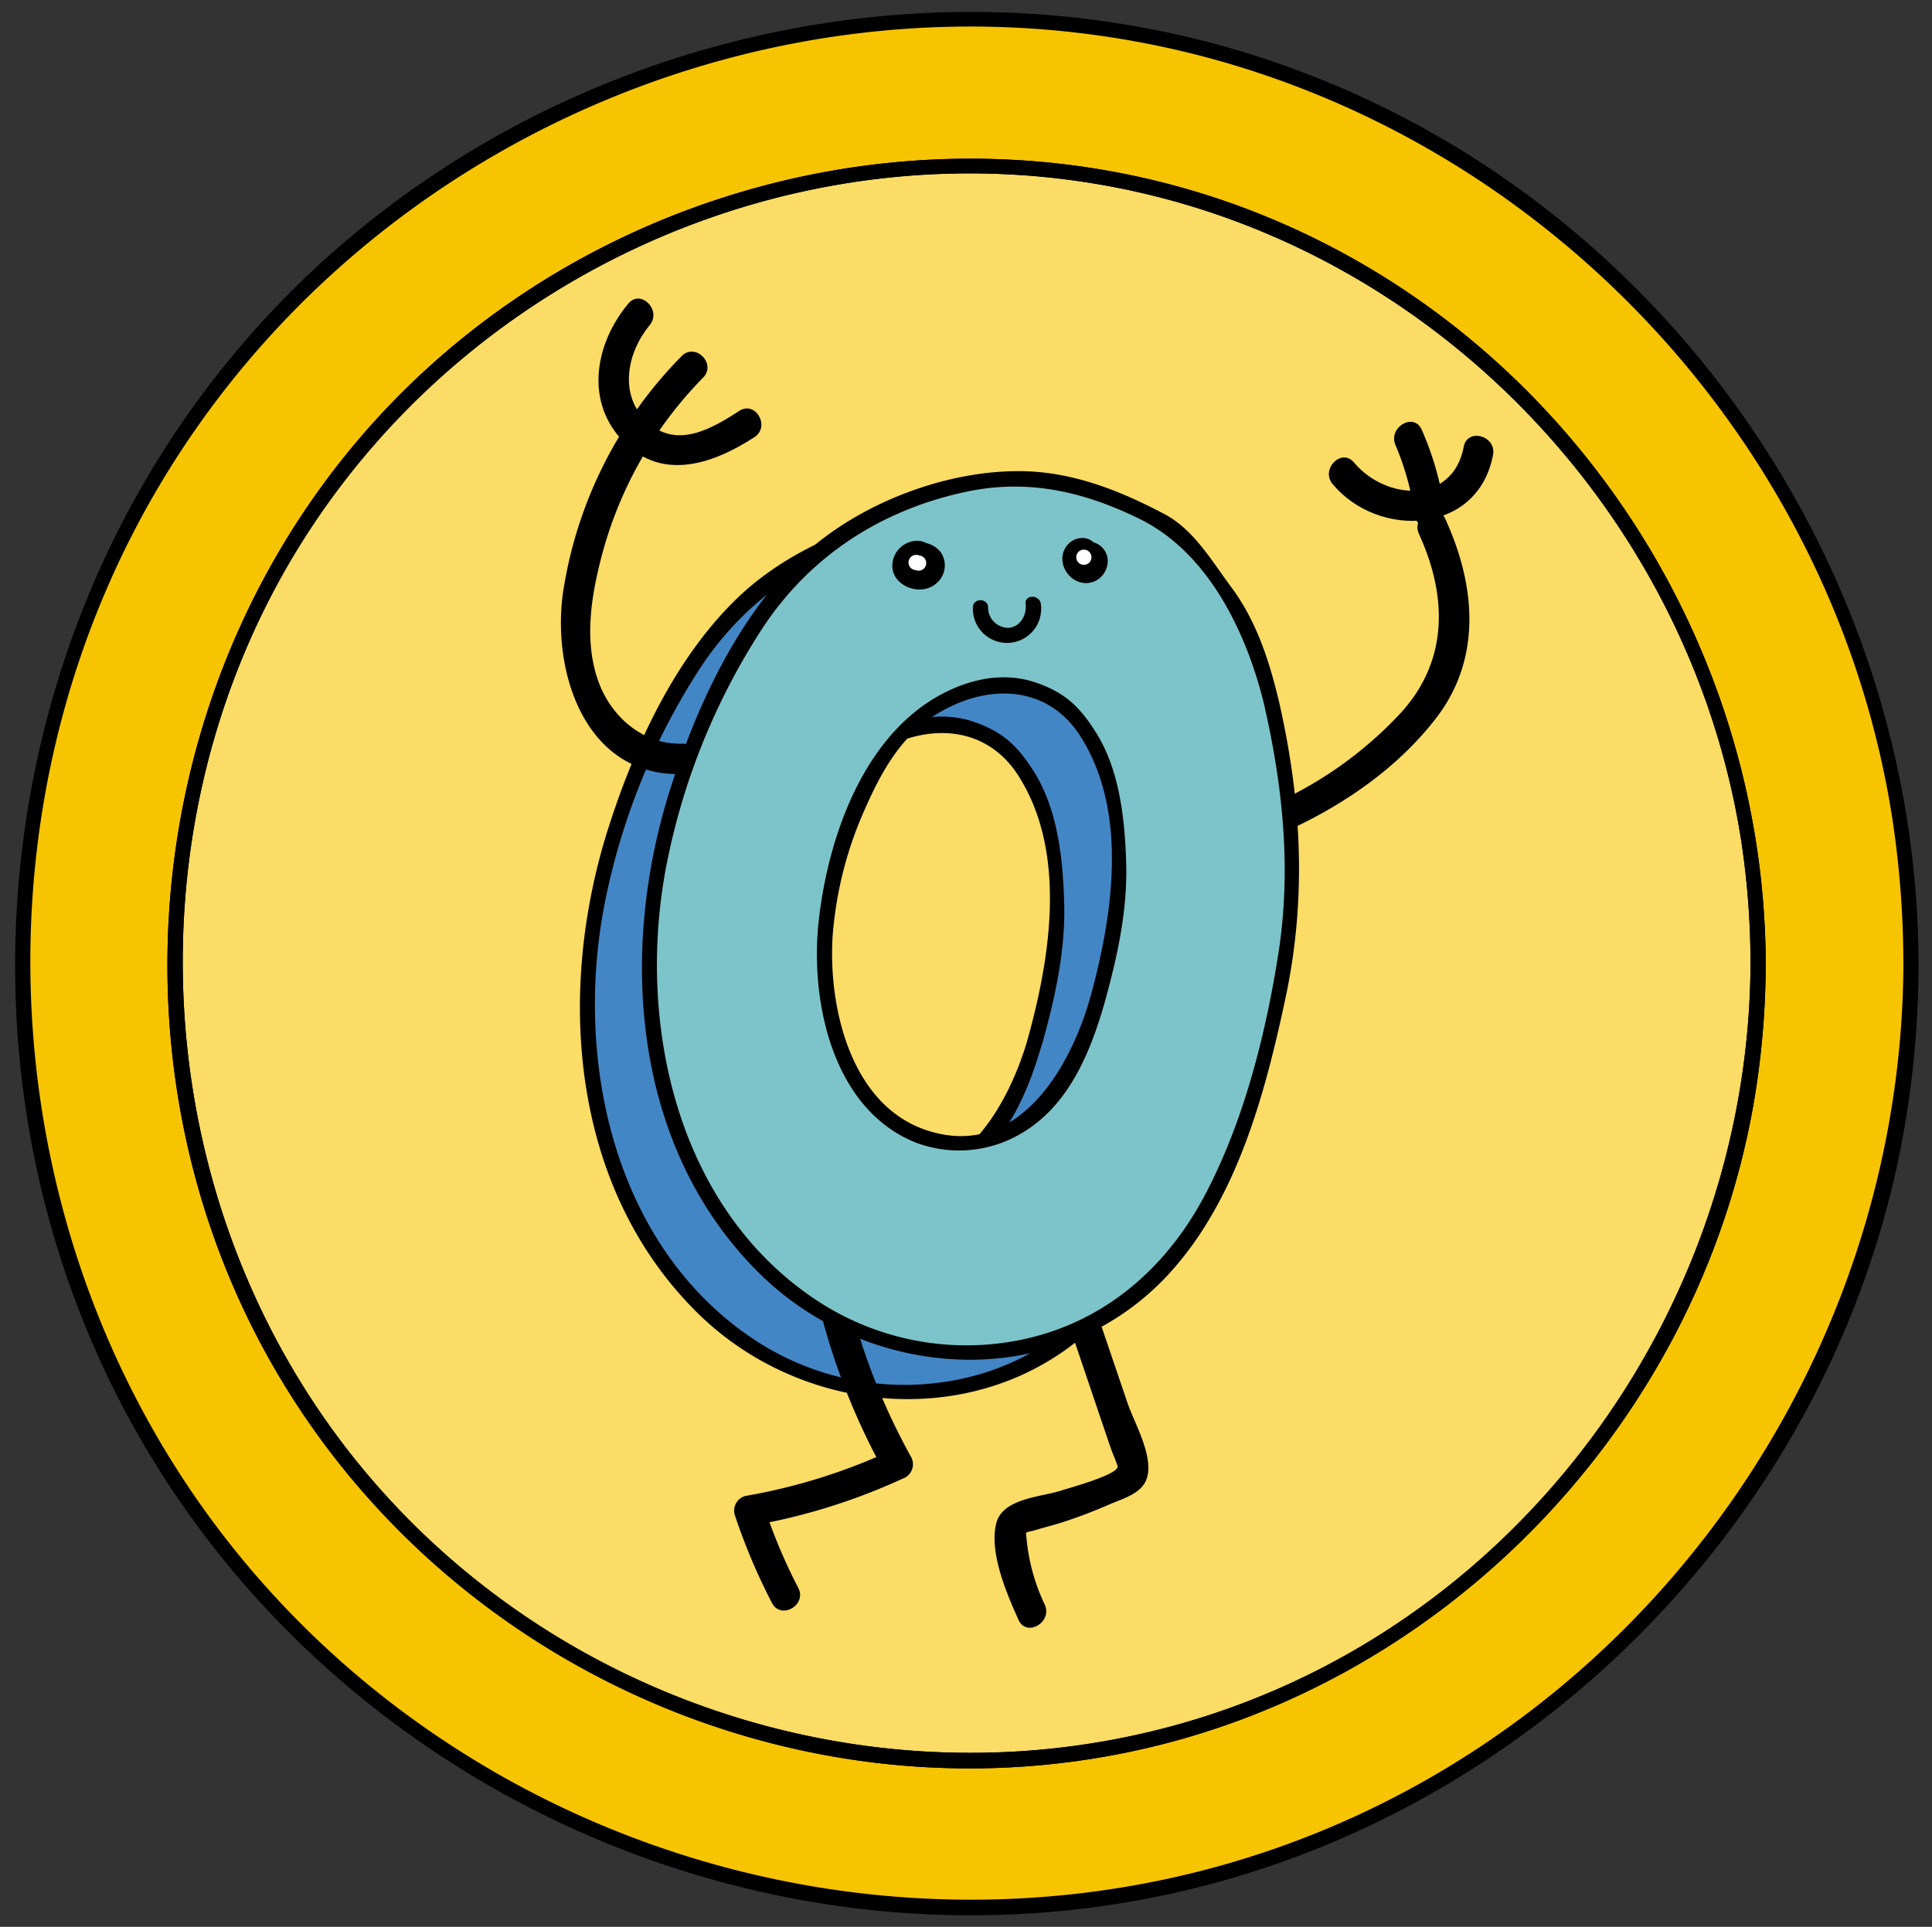 <svg xmlns="http://www.w3.org/2000/svg" viewBox="0 0 381.28 380.33"><rect x="0" y="0" width="381.28" height="380.33" fill="#333333" stroke="none"/><defs><style>.cls-1{fill:#f7c402;}.cls-2{fill:#fadc67;}.cls-3{fill:#4386c6;}.cls-4{fill:#7dc4ca;}.cls-5{fill:#fff;}</style></defs><title>Binario mapa conceptual</title><g id="gráficos"><path class="cls-1" d="M377.14,190.17c0,103-83.5,186.5-186.5,186.5S4.14,293.17,4.14,190.17,87.64,3.67,190.64,3.67s186.5,83.5,186.5,186.5"/><path d="M375.64,190.17c-.28,77-49.23,147.58-121.78,173.92C181,390.55,97.34,367.61,47.94,307.92s-55.87-147-15.7-213.39c40-66.17,119.24-101,195.09-85.73,74.74,15.08,134,76.77,146,152a190.62,190.62,0,0,1,2.3,29.32,1.5,1.5,0,0,0,3,0C378.35,112,328.78,40.55,255.28,13.58,180.9-13.71,95,10,45,71.3c-49.62,60.82-56,148.78-15.34,216S150.94,390,228.13,374.42C304,359.11,364.38,296.1,376.34,219.6a195.9,195.9,0,0,0,2.3-29.43,1.5,1.5,0,0,0-3,0Z"/><path class="cls-2" d="M347,190.11c0,87-69.94,157.52-156.28,157.55S34.34,277.21,34.31,190.22,104.25,32.7,190.59,32.67,346.94,103.12,347,190.11"/><path d="M345.47,190.11c-.26,64.58-40.79,124.29-101.74,146.65s-130.89,3.07-172.21-46.92C29.8,239.37,24.38,165.71,58,109.58,91.48,53.84,157.9,24.19,221.7,37.3c62.72,12.88,111.82,65.12,121.86,128.2a162.2,162.2,0,0,1,1.91,24.61,1.5,1.5,0,0,0,3,0C348.16,124.35,307,63.84,245.05,40.87,182.54,17.69,110.43,37.81,68.5,89.47s-47.2,126-13,182.89C89.57,329.06,157,359.15,221.93,346,286.32,333,337,279,346.67,214.15a166.72,166.72,0,0,0,1.8-24,1.5,1.5,0,0,0-3,0Z"/><path d="M345.47,190.11c-.26,64.58-40.79,124.29-101.74,146.65s-130.89,3.07-172.21-46.92C29.8,239.37,24.38,165.71,58,109.58,91.48,53.84,157.9,24.19,221.7,37.3c62.72,12.88,111.82,65.12,121.86,128.2a162.2,162.2,0,0,1,1.91,24.61,1.5,1.5,0,0,0,3,0C348.16,124.35,307,63.84,245.05,40.87,182.54,17.69,110.43,37.81,68.5,89.47s-47.2,126-13,182.89C89.57,329.06,157,359.15,221.93,346,286.32,333,337,279,346.67,214.15a166.72,166.72,0,0,0,1.8-24,1.5,1.5,0,0,0-3,0Z"/><path class="cls-3" d="M238.77,146.92c-2-8.46-4.66-17-10.11-23.42-3.09-3.64-7-10.9-11.37-12.66l-4.41-2.14c-12.6-6.3-29.26-11.94-57.07,3.5-12.61,7-20.89,20.74-27.36,34.2-10.19,21.17-15.22,45.5-11.37,68.53s17.26,44.41,37.06,54.33,45.78,6.76,62-9.74c9.45-9.64,15.06-22.75,18.93-35.95C243.71,194,245.62,176.59,238.77,146.92Zm-34.54,58.73c-2,7-4.72,13.92-9.17,19.12-7.62,8.9-19.46,11-28.29,6.09S152.19,215,150.81,203s1.3-24.8,6.26-36c3.16-7.15,7.14-14.47,13-18.34,12.87-8.53,20.34-5.85,26-2.75l2,1.05c1.93.85,3.62,4.59,5,6.44,2.37,3.28,3.46,7.7,4.21,12.1C209.79,180.9,208.64,190,204.23,205.65Z"/><path d="M240.22,146.52c-1.93-8.13-4.46-16.08-9.51-22.85-3.8-5.1-7.35-11.29-13.1-14.34-8.94-4.74-18.48-8.51-28.72-8.56-15-.06-31.94,6.57-42.83,16.77-12.63,11.85-20.73,29.45-25.94,45.71-10.37,32.34-7.66,71.28,17.77,96.14,22,21.45,58.86,23.27,80.4,0,13.51-14.6,19.1-35.57,23.15-54.53,4.2-19.68,3.21-38.8-1.22-58.36-.43-1.88-3.32-1.08-2.9.8,3.67,16.2,5.3,32.42,2.7,48.91-2.52,16-6.85,33-14.4,47.35-7.36,14-19.07,24.57-34.66,28.33a53.7,53.7,0,0,1-41.68-7.18c-28-18.25-36-55-30-86.1a132.37,132.37,0,0,1,18.65-46.36c9.4-14.55,23.66-23.84,40.63-27.41,12.09-2.54,23.12,0,34,5.34,13.76,6.71,21.38,22.82,24.76,37.12C237.77,149.2,240.66,148.4,240.22,146.52Z"/><path d="M202.78,205.25c-4.11,14.1-14.52,31.41-32,25.72C155.6,226,151.2,206.52,152.08,192.6A75.24,75.24,0,0,1,158.69,167c3.13-7.06,7-13.9,13.69-18.09,10-6.26,22.07-6.11,28.67,4.31,9.55,15.11,6.25,35.81,1.73,52a1.51,1.51,0,0,0,2.9.8c2.55-9.18,4.64-18.46,4.33-28.05-.27-8.7-1.3-18.36-6.07-25.82-3.12-4.87-5.84-7.52-11.32-9.52-5.79-2.12-11.81-1.23-17.33,1.3-16.75,7.69-24.17,28.83-26,46-1.64,15.59,2.8,36.69,19.07,43.3a24.11,24.11,0,0,0,21.94-2.37c8.58-5.55,12.61-15.44,15.36-24.85C206.22,204.19,203.32,203.4,202.78,205.25Z"/><path d="M134.62,146.79c-7.64.21-13.91-5.17-16.48-12.16-2.79-7.6-1.62-16,.28-23.62a78.7,78.7,0,0,1,20.33-36.46c2.71-2.76-1.53-7-4.24-4.24a84.29,84.29,0,0,0-23.36,46.4c-2.34,15.73,4.23,36.62,23.47,36.08,3.85-.11,3.87-6.11,0-6Z"/><path d="M161.86,258.69a133.92,133.92,0,0,0,12.66,31.85l1.08-4.11a114.76,114.76,0,0,1-28.53,8.86A3,3,0,0,0,145,299a119,119,0,0,0,7.34,17.39c1.78,3.43,7,.4,5.18-3a107.89,107.89,0,0,1-6.73-16l-2.1,3.69a120.75,120.75,0,0,0,30-9.47,3,3,0,0,0,1.07-4.1,127.74,127.74,0,0,1-12.06-30.42c-.95-3.74-6.74-2.15-5.78,1.6Z"/><path d="M209.27,256.49l7.78,23,2.18,6.42c.23.68,1.41,3.43,1.35,3.65-.4,1.63-9.07,4-10.9,4.58-4,1.36-11.82,1.52-13.07,6.54-1.43,5.82,2.08,13.9,4.39,19.05,1.58,3.52,6.76.47,5.18-3a38.7,38.7,0,0,1-3.52-12.31c-.2-2.54-.63-1.7,1.71-2.41,1.73-.53,3.48-.95,5.2-1.5a96.87,96.87,0,0,0,9.14-3.46c2.26-1,5.43-1.86,6.94-3.93,3-4.15-1.72-12-3.12-16.13l-7.47-22c-1.23-3.64-7-2.08-5.79,1.59Z"/><path d="M249.63,165.86c12.78-5.11,25.26-13.06,33.77-24.09,9.16-11.88,7.78-26.35,1.82-39.36-1.6-3.5-6.78-.46-5.18,3,5.56,12.15,5.85,24.85-3.46,35.16A77.14,77.14,0,0,1,248,160.08c-3.54,1.41-2,7.22,1.6,5.78Z"/><path d="M263,95.56c9.06,10.85,28.69,10,31.65-5.78.71-3.77-5.07-5.39-5.78-1.59-2.16,11.45-15.4,10.58-21.63,3.13-2.48-3-6.7,1.3-4.24,4.24Z"/><path d="M275.4,87.86a53.25,53.25,0,0,1,3.8,13.84c.52,3.81,6.3,2.19,5.79-1.6a58.42,58.42,0,0,0-4.41-15.26c-1.52-3.54-6.69-.49-5.18,3Z"/><path class="cls-4" d="M251,139.1c-1.95-8.46-4.66-17-10.11-23.43-3.08-3.63-7-10.89-11.37-12.66l-4.41-2.14c-12.6-6.3-29.26-11.94-57.06,3.5-12.62,7-20.9,20.75-27.37,34.21-10.18,21.17-15.22,45.5-11.37,68.53s17.26,44.41,37.07,54.32,45.77,6.77,62-9.74c9.46-9.63,15.06-22.74,18.93-35.95C256,186.15,257.86,168.77,251,139.1Zm-34.54,58.73c-2,7-4.72,13.92-9.17,19.12-7.61,8.89-19.45,11-28.29,6.09s-14.58-15.85-16-27.84,1.3-24.8,6.27-36c3.15-7.15,7.13-14.47,13-18.34,12.87-8.52,20.35-5.84,26-2.74l2,1.05c1.94.85,3.62,4.59,5,6.44,2.37,3.27,3.47,7.7,4.22,12.1C222,173.07,220.89,182.2,216.47,197.83Z"/><path d="M252.46,138.7c-1.92-8.14-4.46-16.08-9.51-22.86-3.79-5.09-7.35-11.29-13.1-14.34C220.92,96.77,211.38,93,201.13,93c-14.95-.06-31.93,6.56-42.82,16.77-12.64,11.84-20.74,29.45-25.95,45.7-10.37,32.35-7.65,71.29,17.78,96.14,22,21.45,58.85,23.28,80.39,0C244.05,237,249.64,216,253.68,197.06c4.2-19.69,3.21-38.8-1.22-58.36-.43-1.88-3.32-1.09-2.89.8,3.67,16.19,5.29,32.41,2.69,48.9-2.52,16-6.84,33-14.4,47.36-7.36,14-19.07,24.56-34.66,28.32a53.62,53.62,0,0,1-41.68-7.18c-28-18.24-36-55-30-86.1a132.15,132.15,0,0,1,18.66-46.35c9.39-14.55,23.65-23.84,40.63-27.41,12.09-2.54,23.11,0,34,5.34,13.77,6.7,21.38,22.82,24.77,37.12C250,141.38,252.91,140.58,252.46,138.7Z"/><path d="M215,197.43c-4.11,14.1-14.53,31.4-32,25.71-15.17-4.93-19.57-24.44-18.68-38.36a75.11,75.11,0,0,1,6.6-25.59c3.13-7.06,7-13.89,13.7-18.09,10-6.25,22.07-6.11,28.66,4.32,9.55,15.1,6.25,35.8,1.74,52a1.5,1.5,0,0,0,2.89.8c2.56-9.19,4.64-18.46,4.34-28-.28-8.71-1.31-18.36-6.08-25.83-3.12-4.87-5.83-7.51-11.31-9.51-5.8-2.12-11.81-1.23-17.33,1.3-16.76,7.68-24.18,28.83-26,46-1.63,15.58,2.8,36.69,19.07,43.3a24.13,24.13,0,0,0,21.95-2.38c8.57-5.54,12.61-15.43,15.35-24.84A1.5,1.5,0,0,0,215,197.43Z"/><path d="M179.72,112.73a1.73,1.73,0,0,1,.84,1.77l1.5-1.5c-1.51,0-2.33-2.85-.48-3,2.37-.19,2.43,2.91.25,3.35-2,.4-3.8-1.83-1.9-3.31,1.59-1.24,2.95,1.36,1.65,2.2l1.16-.15.27.56c.6-1.84-2.3-2.63-2.89-.8-.69,2.12,1.73,4.12,3.53,2.58a4.45,4.45,0,0,0,1.09-4.89c-1.7-4.68-8-3-8.6,1.53s5.59,6.93,8.74,4a4.6,4.6,0,0,0,.82-6,5,5,0,0,0-5-1.89c-5.14,1.11-3.5,8.76,1.33,8.89a1.52,1.52,0,0,0,1.5-1.5,4.71,4.71,0,0,0-2.33-4.36c-1.64-1-3.15,1.57-1.51,2.59Z"/><path d="M214.13,110.93c-.44-.84.7-1.31,1.27-.71.85.87-.32,2.06-1.31,1.88a1.76,1.76,0,0,1-1.38-2.19c.12-.36.36-.76.79-.71s2.2,2.12,2.17.91c0-1.93-3-1.93-3,0a2.09,2.09,0,0,0,3.48,1.56,3,3,0,0,0,.23-4c-2.06-2.81-6.06-1.31-6.65,1.83s2.42,6.29,5.64,5.46,4.52-5.19,1.66-7.32a3.73,3.73,0,0,0-5.49,4.76c.89,1.71,3.48.2,2.59-1.51Z"/><path d="M192,119.93a6.74,6.74,0,1,0,13.41-.71c-.23-1.89-3.23-1.92-3,0,.26,2.09-1,4.48-3.3,4.7a4,4,0,0,1-4.11-4c0-1.93-3-1.93-3,0Z"/><path class="cls-5" d="M181.61,109.68l-.41-.1a1.5,1.5,0,1,0-.8,2.9l.42.09a1.5,1.5,0,1,0,.79-2.89Z"/><path class="cls-5" d="M213.9,111.49a1.5,1.5,0,0,0,0-3,1.5,1.5,0,0,0,0,3Z"/><path d="M123.94,60c-6.23,7.5-8.51,18.51-1.58,26.42,7.7,8.78,18,5.39,26.51-.12,3.23-2.1.22-7.3-3-5.18-5.58,3.63-12.53,7.61-18.31,2-5.5-5.29-3.77-13.6.65-18.93,2.45-2.95-1.78-7.22-4.24-4.24Z"/></g></svg>